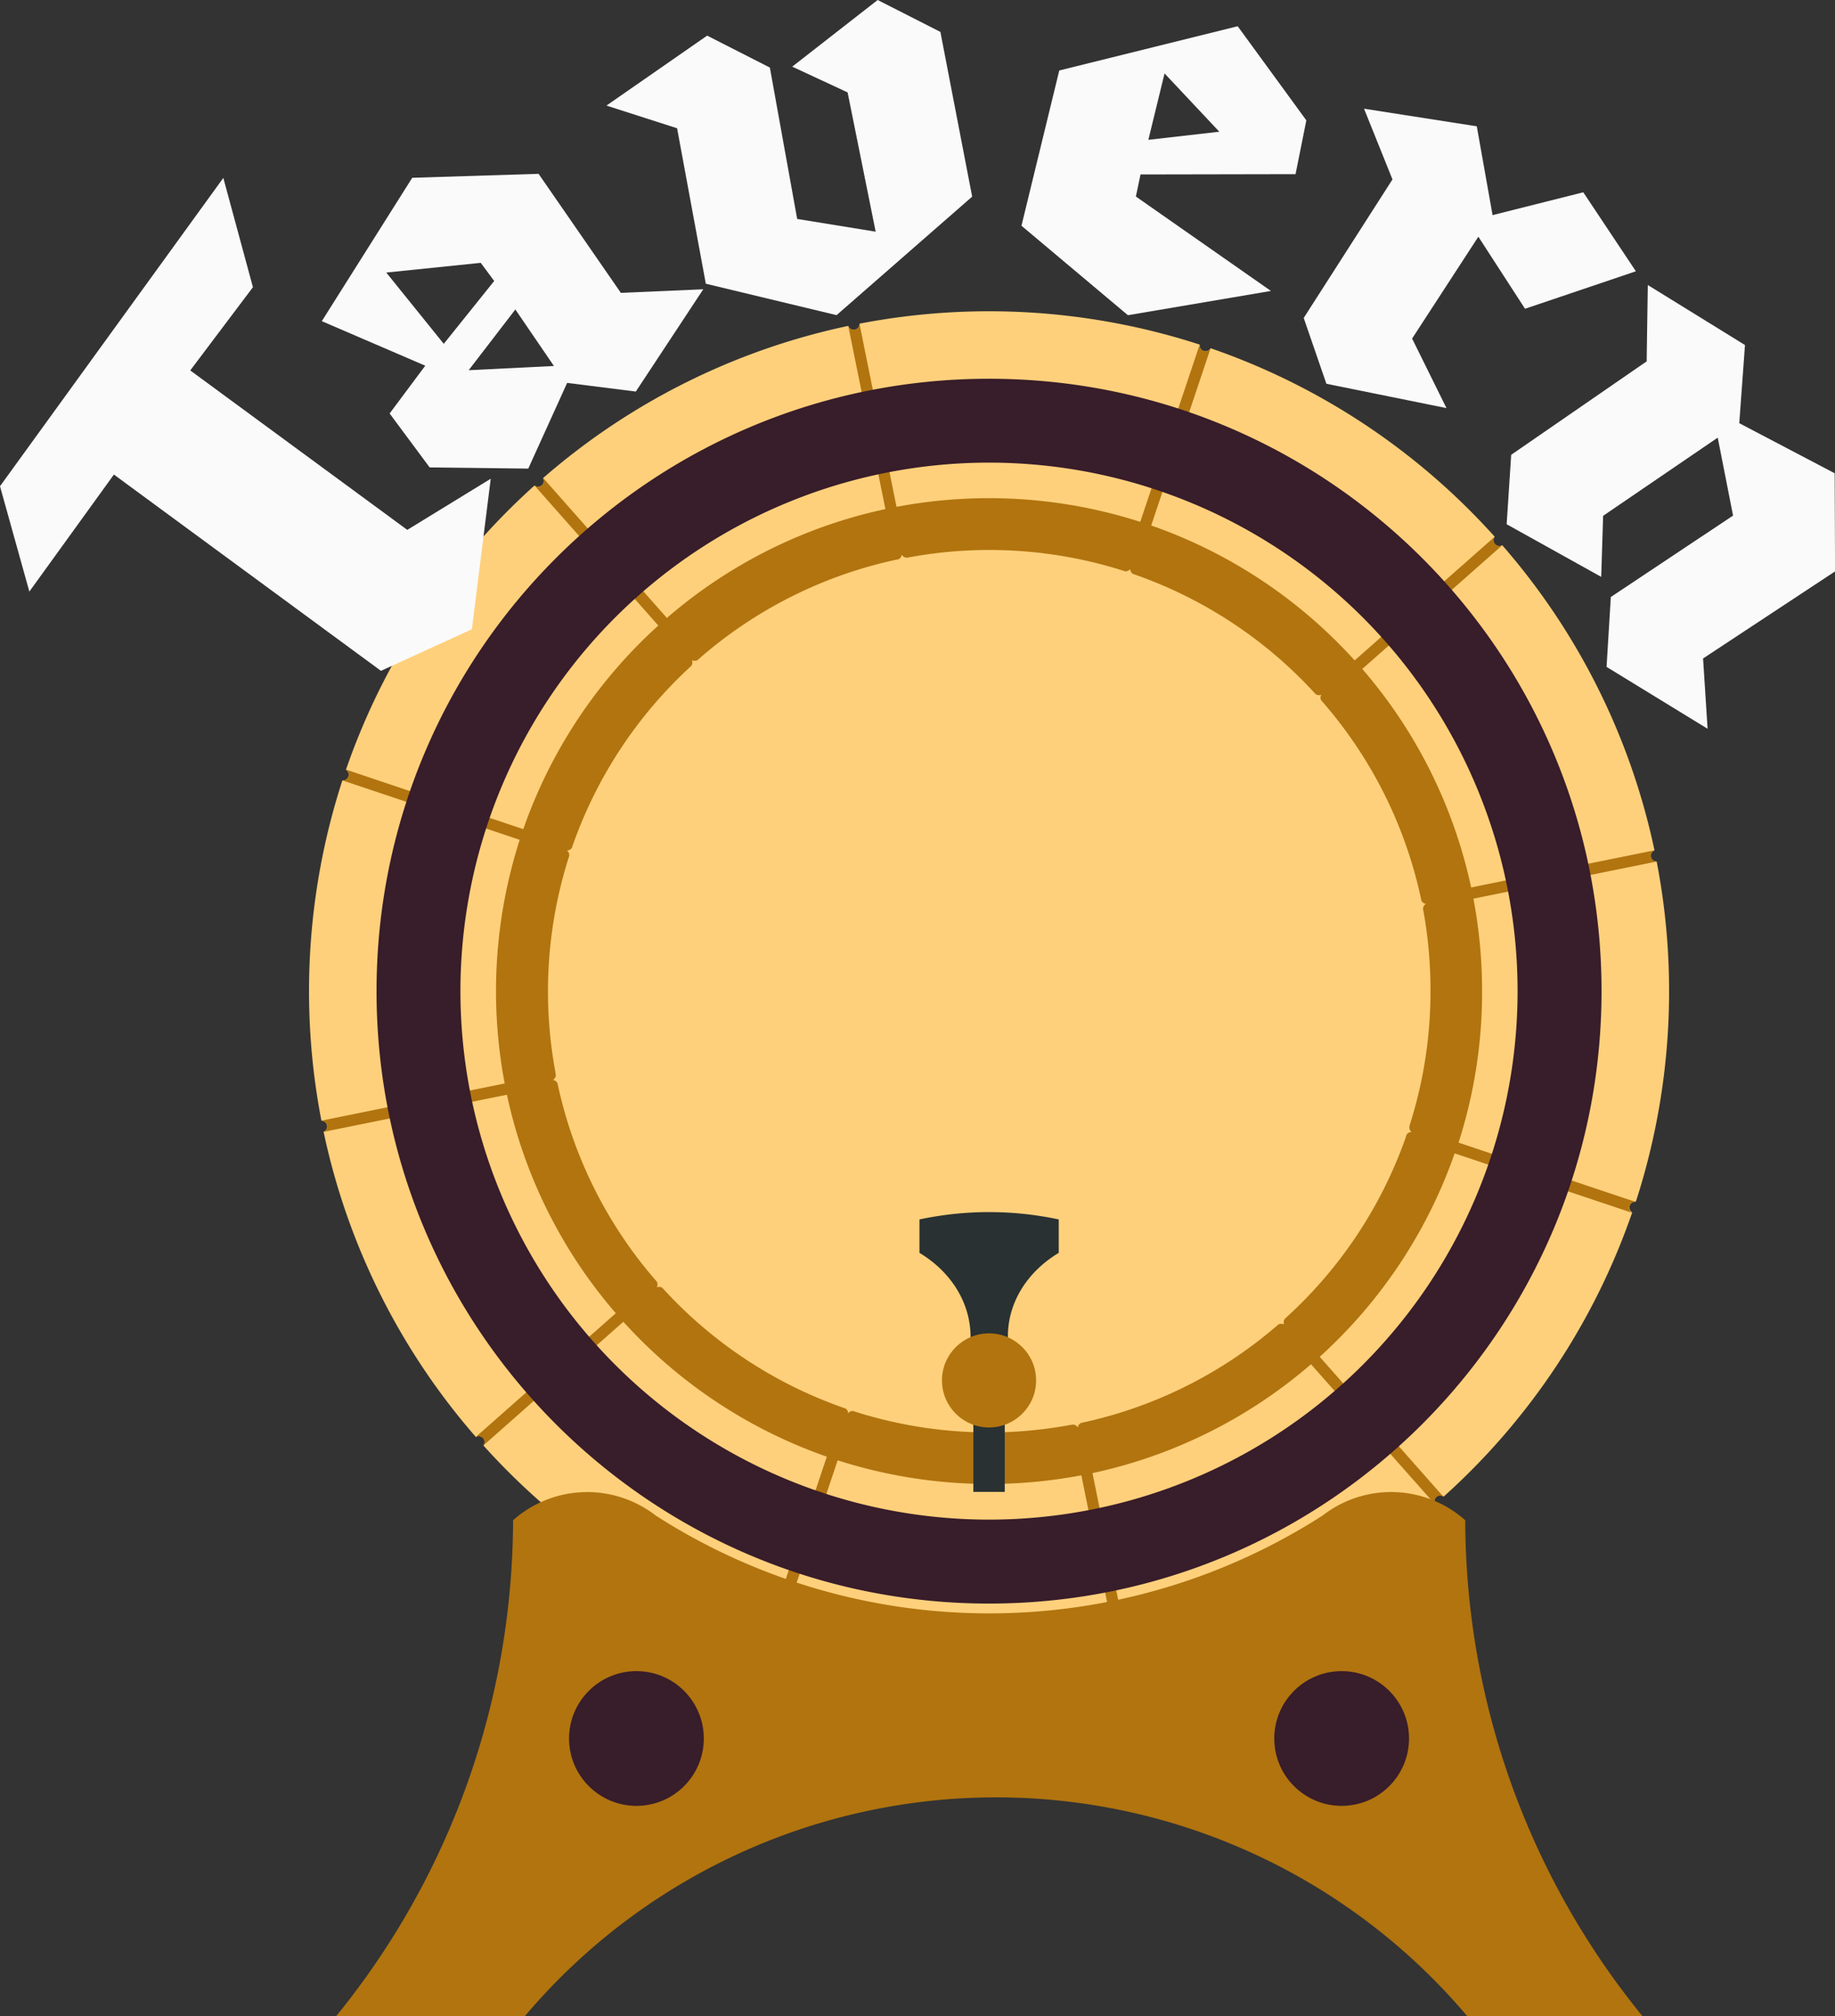 <svg xmlns="http://www.w3.org/2000/svg" viewBox="0 0 566.47 622.44"><rect x="0" y="0" width="566.47" height="622.44" fill="#333333" stroke="none"/><defs><style>.cls-1{fill:#ffd07b;}.cls-2{fill:#b1740f;}.cls-3{fill:#381d2a;}.cls-4{fill:#fafafa;}.cls-5{fill:#293132;}</style></defs><title>ab-tavern-icon_1</title><g id="Layer_2" data-name="Layer 2"><g id="Layer_2-2" data-name="Layer 2"><path class="cls-1" d="M511.42,266h0a1.79,1.79,0,0,1-.67-3.46,209.16,209.16,0,0,0-47-94.2,1.79,1.79,0,0,1-2.33-2.63,210,210,0,0,0-87.71-58.2,1.79,1.79,0,0,1-3.37-.84c0-.09,0-.18,0-.28a210.77,210.77,0,0,0-105-6.46s0,0,0,.08a1.79,1.79,0,0,1-3.48.61,209.35,209.35,0,0,0-94.23,47,1.83,1.83,0,0,1,.25.89A1.79,1.79,0,0,1,165,149.9a210.24,210.24,0,0,0-58.2,87.74,1.79,1.79,0,0,1-.93,3.32l-.18,0A210.85,210.85,0,0,0,99.22,346h0a1.8,1.8,0,0,1,.68,3.46,209.23,209.23,0,0,0,47,94.21,1.71,1.71,0,0,1,.9-.25,1.79,1.79,0,0,1,1.79,1.79,1.82,1.82,0,0,1-.36,1.08,210.17,210.17,0,0,0,87.74,58.21,1.79,1.79,0,0,1,3.34,1.11,210.89,210.89,0,0,0,105.08,6.46,1.79,1.79,0,0,1,3.43-.68,209.26,209.26,0,0,0,94.23-47,1.87,1.87,0,0,1-.24-.88,1.8,1.8,0,0,1,1.8-1.79,1.77,1.77,0,0,1,1.06.35,210.15,210.15,0,0,0,58.2-87.75,1.79,1.79,0,0,1,.94-3.32H505A210.81,210.81,0,0,0,511.42,266Z"/><path class="cls-2" d="M457.53,306a153.34,153.34,0,0,0-2.68-28.54L511.42,266v0h0a1.8,1.8,0,0,1-.68-3.46h0L454.15,274a151.78,151.78,0,0,0-33.61-67.46l43.24-38.22h0a1.74,1.74,0,0,1-.9.25,1.79,1.79,0,0,1-1.43-2.88h0L418.19,203.9a152.36,152.36,0,0,0-62.81-41.66l18.34-54.74h0a1.79,1.79,0,0,1-3.37-.84c0-.09,0-.18,0-.28h0L352,161.12a153,153,0,0,0-75.24-4.63L265.33,100a1.79,1.79,0,0,1-3.48.6h0l11.48,56.58a151.78,151.78,0,0,0-67.46,33.61l-38.22-43.24h0a1.77,1.77,0,0,1,.25.89A1.79,1.79,0,0,1,165,149.9h0l38.22,43.24A152.46,152.46,0,0,0,161.54,256L106.8,237.61v0a1.79,1.79,0,0,1-.93,3.33l-.18,0v0l54.74,18.35a153,153,0,0,0-4.63,75.23L99.22,346h0a1.8,1.8,0,0,1,.68,3.46h0L156.49,338a151.83,151.83,0,0,0,33.61,67.46l-43.24,38.22h0a1.75,1.75,0,0,1,.91-.25,1.79,1.79,0,0,1,1.42,2.88l0,0,43.24-38.22a152.46,152.46,0,0,0,62.81,41.66l-18.35,54.74h0a1.79,1.79,0,0,1,3.36.87,1.94,1.94,0,0,1,0,.24l18.34-54.73a153,153,0,0,0,75.23,4.63l11.48,56.57h0a1.79,1.79,0,0,1,3.43-.68h0l-11.48-56.57a151.83,151.83,0,0,0,67.46-33.61L443,464.48h0a1.79,1.79,0,0,1,2.62-2.33h0l-38.22-43.24a152.46,152.46,0,0,0,41.66-62.81l54.74,18.34v0a1.78,1.78,0,0,1-.87-1.52,1.8,1.8,0,0,1,1.8-1.8H505v0l-54.74-18.34A152.1,152.1,0,0,0,457.53,306ZM435.76,349.5a1.81,1.81,0,0,0-1.56.86c-.07.22-.14.44-.22.65l0,.09A136.39,136.39,0,0,1,397,406.83l-.13.12-.17.15a1.76,1.76,0,0,0-.28,1.86,1.8,1.8,0,0,0-1.82,0l-.39.34-.12.1a135.89,135.89,0,0,1-59.55,29.75l-.4.09-.41.08a1.79,1.79,0,0,0-1,1.41,1.8,1.8,0,0,0-1.53-.9l-.53.11-.21,0a136.76,136.76,0,0,1-66.2-4l-.58-.18-.41-.14a1.8,1.8,0,0,0-1.45.73,1.82,1.82,0,0,0-.78-1.47l-.72-.25-.18-.06A136.52,136.52,0,0,1,205,398.2l-.57-.61,0,0a1.81,1.81,0,0,0-1.69-.13,1.81,1.81,0,0,0,0-1.79l-.47-.53-.15-.17a135.86,135.86,0,0,1-29.84-59.69l-.09-.38-.09-.46a1.81,1.81,0,0,0-1.41-1,1.82,1.82,0,0,0,.9-1.55c0-.16-.07-.32-.1-.48s0-.14,0-.21a136.76,136.76,0,0,1,4-66.23l.17-.56.08-.24a1.8,1.8,0,0,0-.72-1.58,1.79,1.79,0,0,0,1.55-.9l.21-.63v0a136.38,136.38,0,0,1,36.28-55.15l.29-.28a1.77,1.77,0,0,0,.26-1.83,1.8,1.8,0,0,0,1.73,0l.67-.59.52-.46a135.81,135.81,0,0,1,60.07-29.93l.25-.05.25,0a1.78,1.78,0,0,0,1.28-1.5,1.8,1.8,0,0,0,1.65.91h0l.36-.06a136.62,136.62,0,0,1,66.09,4l.55.17.35.12a1.83,1.83,0,0,0,1.52-.73,1.8,1.8,0,0,0,.85,1.52l.64.21.12.05a136.48,136.48,0,0,1,55.1,36.28l.55.59a1.82,1.82,0,0,0,1.72.16,1.8,1.8,0,0,0,0,1.77l.51.58.29.33a135.83,135.83,0,0,1,29.94,60.07v0c.06.27.11.55.16.82a1.81,1.81,0,0,0,1.42,1,1.78,1.78,0,0,0-.9,1.53s0,0,0,.06c0,.2.07.41.11.61A137.37,137.37,0,0,1,441.6,306a135.93,135.93,0,0,1-6.41,41.36,2.76,2.76,0,0,1-.08.27l0,.1A1.79,1.79,0,0,0,435.76,349.5Z"/><path class="cls-3" d="M305.32,116.94c-104.43,0-189.08,84.65-189.08,189.08S200.89,495.1,305.32,495.1,494.4,410.45,494.4,306,409.75,116.94,305.32,116.94Zm0,352.24A163.17,163.17,0,1,1,468.48,306,163.17,163.17,0,0,1,305.32,469.18Z"/><path class="cls-2" d="M456.91,515.88a244.91,244.91,0,0,1-4.59-46.51,34.44,34.44,0,0,0-44-1.47,190.47,190.47,0,0,1-205.93,0,34.47,34.47,0,0,0-44,1.47,245.73,245.73,0,0,1-4.58,46.51,243,243,0,0,1-50,106.56h58.25a190.38,190.38,0,0,1,290.84,0H507A243,243,0,0,1,456.91,515.88Z"/><circle class="cls-3" cx="196.47" cy="536.76" r="20.8"/><circle class="cls-3" cx="414.17" cy="536.76" r="20.8"/><path class="cls-4" d="M99.34,99.16l27.92-44.27,39-1.22,25.4,36.75,25.44-1.1-20.82,31.57-21.2-2.67-12,26.46-30.44-.36-12.36-16.66,11-14.75Zm37.65,7,15.57-19.41-4.15-5.6-29.17,3Zm22.1-10.61-14.41,18.75L171,113Z"/><path class="cls-4" d="M270.32,71.53l-8.66-43-17.1-7.95L270.94,0,290.3,9.85l9.81,50.86L258.25,97.3l-40.36-9.7-8.87-48-21.81-7L218.3,11l19.36,9.86,8.43,46.74Z"/><path class="cls-4" d="M382.08,8.1l21.19,29.06-3.33,16.61-47.86.09-1.43,6.82,41.69,29.15-44.15,7.49L315.33,69.7,327,21.76ZM354.5,43.17l21.91-2.5-16.91-18Z"/><path class="cls-4" d="M456.37,73.08l-20.45,31.45L446.53,126l-37.07-7.51-7-20.32,27.4-42.77-8.78-21.84L455.89,39l4.87,27.42,28-7.05L505,83.76,470.78,95.33Z"/><path class="cls-4" d="M530.27,135.12l-35.38,24.14-.59,18.85-29.19-16.25,1.4-21.44,41.82-28.85L508.68,88l30,18.53-1.76,24.13,29.45,15.46.12,30.3-40.75,26.88,1.4,21.71-31.19-19.11,1.32-21.58L535,159.19Z"/><path class="cls-4" d="M35.16,146.52,9.06,182.65,0,150.12,68.94,54.93l9.14,33.74-19.35,25.7,67,49.23,25.76-15.79-5.82,46.47L117.6,207.12Z"/><path class="cls-5" d="M326.84,386.82V376.5a103.14,103.14,0,0,0-43,0v10.32c9.54,5.72,15.78,15.21,15.78,26,0,.3,0,.61,0,.91q2.83.15,5.76.15t5.76-.15c0-.3,0-.61,0-.91C311.06,402,317.3,392.54,326.84,386.82Z"/><rect class="cls-5" x="300.48" y="438.67" width="9.69" height="21.95"/><circle class="cls-2" cx="305.32" cy="426.2" r="14.53"/></g></g></svg>